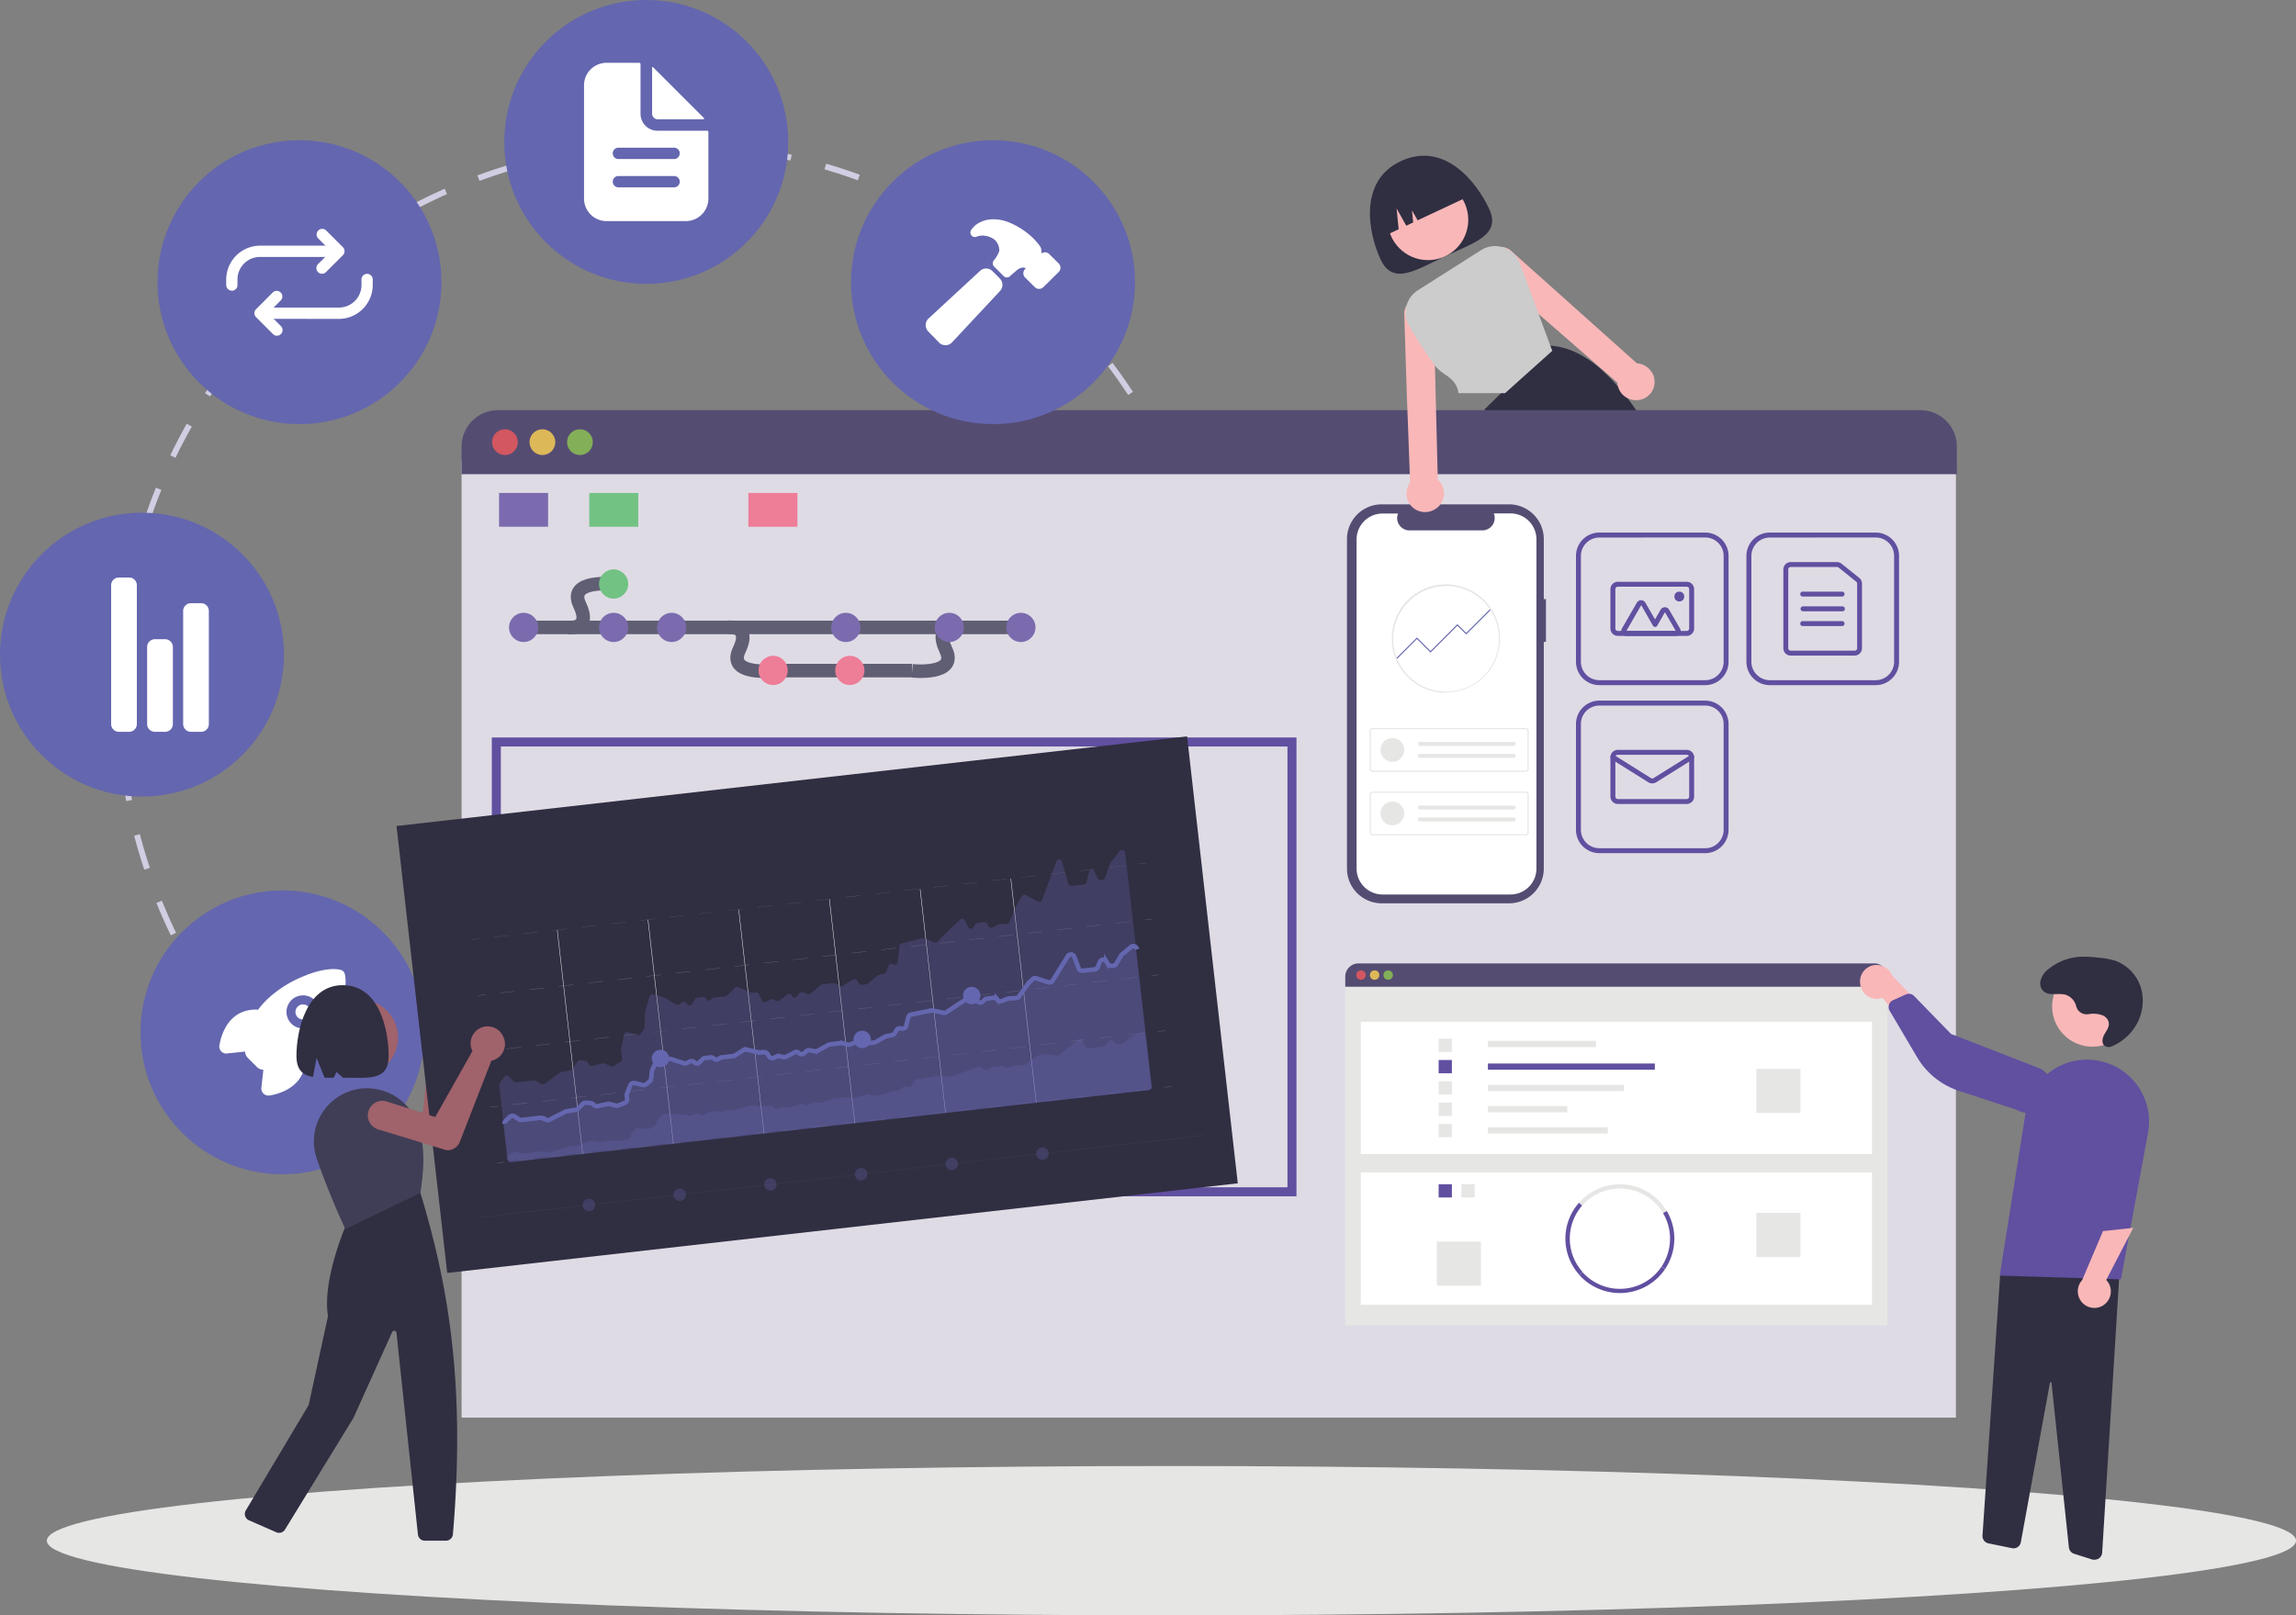 <svg xmlns="http://www.w3.org/2000/svg" viewBox="0 0 509.22 358.37"><rect x="0" y="0" width="509.22" height="358.37" fill="#808080" stroke="none"/><defs><style>.cls-1{fill:#d1cde2;}.cls-2{fill:#e6e6e5;}.cls-3{fill:#302e41;}.cls-4{fill:#dfdbe5;}.cls-11,.cls-22,.cls-24,.cls-5{fill:none;stroke-miterlimit:10;}.cls-5{stroke:#614fa0;stroke-width:2px;}.cls-6{fill:#554c72;}.cls-7{fill:#f15a5b;}.cls-10,.cls-7,.cls-8,.cls-9{opacity:0.8;}.cls-23,.cls-25,.cls-7,.cls-8,.cls-9{isolation:isolate;}.cls-8{fill:#ffd353;}.cls-9{fill:#8ec851;}.cls-11{stroke:#403e56;stroke-width:3px;}.cls-12{fill:#614fa0;}.cls-13{fill:#56bb6c;}.cls-14{fill:#f16584;}.cls-15{fill:#fff;}.cls-16,.cls-23{fill:#6466af;}.cls-17{fill:#f9b7b8;}.cls-18{fill:#ccc;}.cls-19{fill:#a0626b;}.cls-20,.cls-25{opacity:0.2;}.cls-21,.cls-25{fill:#f3f3f3;}.cls-22{stroke:#f3f3f3;stroke-width:0.1px;}.cls-23{opacity:0.3;}.cls-24{stroke:#6466af;}.cls-26{fill:#403e56;}</style></defs><title>large</title><g id="Layer_2" data-name="Layer 2"><g id="Layer_1-2" data-name="Layer 1"><path class="cls-1" d="M148.55,276.92c-1.3,0-2.62,0-3.91-.06l0-1.31c1.28,0,2.59.06,3.87.06s2.61,0,3.92-.06l0,1.3C151.19,276.9,149.86,276.92,148.55,276.92Zm-11.77-.55c-2.6-.25-5.22-.58-7.8-1l.2-1.29c2.55.4,5.15.73,7.73,1Zm23.58,0-.12-1.3c2.57-.24,5.17-.58,7.72-1l.21,1.29c-2.58.42-5.21.75-7.81,1Zm-39.11-2.47c-2.55-.57-5.11-1.24-7.62-2l.38-1.25c2.47.73,5,1.39,7.53,2Zm54.64,0-.29-1.27c2.53-.58,5.06-1.24,7.53-2l.37,1.26c-2.5.74-5.06,1.41-7.61,2Zm-69.73-4.42c-2.45-.91-4.91-1.9-7.3-3l.52-1.19c2.37,1,4.8,2,7.23,2.92Zm84.81-.06-.45-1.22c2.42-.89,4.84-1.87,7.2-2.92l.53,1.19C195.86,267.48,193.41,268.48,191,269.37Zm-99.21-6.32c-2.32-1.21-4.63-2.51-6.87-3.87l.68-1.11c2.22,1.34,4.5,2.63,6.79,3.82ZM205.33,263l-.6-1.15c2.28-1.2,4.56-2.48,6.77-3.83l.68,1.12C209.94,260.5,207.64,261.8,205.33,263Zm-127-8.11c-2.14-1.5-4.26-3.08-6.31-4.71l.82-1c2,1.62,4.12,3.19,6.24,4.66Zm140.48,0-.75-1.07c2.12-1.48,4.22-3.05,6.23-4.66l.82,1C223,251.76,220.91,253.34,218.77,254.84ZM66,245.07c-1.94-1.76-3.84-3.6-5.66-5.47l.94-.91c1.8,1.85,3.68,3.68,5.6,5.42Zm165.07,0-.88-1c1.91-1.74,3.79-3.56,5.59-5.42l.94.91C234.89,241.43,233,243.27,231.06,245ZM55,233.78c-1.7-2-3.35-4.06-4.92-6.15l1.05-.78c1.55,2.07,3.18,4.12,4.86,6.08Zm187-.05-1-.85c1.68-2,3.31-4,4.86-6.09l1,.78c-1.57,2.1-3.22,4.17-4.91,6.16ZM45.61,221.19c-1.43-2.19-2.8-4.45-4.08-6.72l1.13-.64c1.27,2.24,2.63,4.48,4.05,6.64Zm205.82-.07-1.09-.71c1.41-2.17,2.77-4.41,4-6.66l1.14.64c-1.28,2.27-2.66,4.54-4.09,6.73ZM37.88,207.51c-1.14-2.35-2.21-4.77-3.19-7.19l1.21-.49c1,2.39,2,4.78,3.15,7.11Zm221.29-.11-1.18-.56c1.13-2.33,2.19-4.73,3.16-7.13l1.21.49C261.38,202.63,260.31,205.05,259.17,207.4ZM32,192.94c-.83-2.48-1.58-5-2.25-7.54l1.27-.33c.65,2.49,1.4,5,2.22,7.46Zm233.12-.14-1.24-.41c.82-2.45,1.56-5,2.22-7.46l1.26.33C266.66,187.79,265.91,190.33,265.08,192.8ZM28,177.73c-.5-2.57-.92-5.18-1.25-7.77l1.29-.17c.33,2.56.75,5.15,1.24,7.69Zm241.1-.15-1.28-.25c.49-2.53.91-5.12,1.23-7.68l1.3.16c-.33,2.6-.75,5.21-1.25,7.77ZM26,162.12c-.17-2.6-.25-5.25-.26-7.86H27c0,2.59.09,5.2.25,7.78ZM271.06,162l-1.31-.08c.16-2.58.25-5.2.25-7.79v-.28h1.3v.28c0,2.62-.08,5.27-.24,7.87ZM27.24,146.47l-1.31-.08c.16-2.61.41-5.24.74-7.83l1.3.16C27.64,141.29,27.4,143.89,27.24,146.47Zm242.49-.42c-.17-2.59-.42-5.19-.75-7.75l1.29-.17c.34,2.59.6,5.22.77,7.83ZM29.19,131l-1.28-.24c.49-2.57,1.07-5.15,1.73-7.68l1.27.33C30.25,125.94,29.68,128.5,29.19,131Zm238.54-.42c-.5-2.54-1.09-5.09-1.75-7.59l1.27-.33c.66,2.53,1.25,5.11,1.76,7.67ZM33.11,116l-1.24-.41c.82-2.48,1.73-5,2.71-7.4l1.21.49C34.82,111.05,33.92,113.52,33.11,116Zm230.65-.41c-.83-2.45-1.74-4.9-2.71-7.3l1.21-.49c1,2.42,1.91,4.9,2.73,7.38Zm-224.82-14L37.77,101c1.13-2.35,2.35-4.7,3.64-7l1.14.64C41.28,96.86,40.06,99.19,38.94,101.52Zm218.94-.36c-1.12-2.32-2.34-4.63-3.61-6.88l1.13-.65c1.29,2.28,2.52,4.62,3.66,7ZM46.58,87.94l-1.09-.71c1.42-2.19,2.94-4.36,4.5-6.46l1,.78C49.49,83.62,48,85.77,46.58,87.94Zm203.63-.31c-1.41-2.15-2.91-4.3-4.47-6.37l1-.78c1.57,2.09,3.09,4.26,4.52,6.44ZM55.89,75.46l-1-.85c1.69-2,3.47-4,5.29-5.83l.94.91C59.33,71.55,57.57,73.49,55.89,75.46Zm185-.27c-1.67-2-3.44-3.9-5.24-5.75l.93-.92c1.83,1.88,3.61,3.83,5.31,5.82ZM66.71,64.26l-.88-1c1.94-1.76,4-3.48,6-5.11l.81,1C70.62,60.82,68.63,62.52,66.71,64.26ZM230,64c-1.91-1.74-3.91-3.43-5.93-5l.81-1c2,1.63,4.06,3.35,6,5.1ZM78.86,54.54l-.75-1.07c2.14-1.5,4.35-2.95,6.58-4.31l.68,1.12C83.17,51.62,81,53.06,78.86,54.54Zm139-.21c-2.13-1.48-4.33-2.91-6.54-4.24L212,49c2.23,1.35,4.46,2.79,6.6,4.29ZM92.14,46.45l-.6-1.16c2.31-1.21,4.69-2.36,7.07-3.43l.53,1.2C96.78,44.11,94.43,45.25,92.14,46.45Zm112.37-.18c-2.29-1.2-4.66-2.33-7-3.38L198,41.7c2.39,1,4.78,2.2,7.1,3.41Zm-98.17-6.14-.45-1.23c2.45-.9,5-1.74,7.47-2.49l.37,1.25C111.25,38.4,108.77,39.23,106.34,40.13ZM190.25,40c-2.43-.89-4.92-1.71-7.39-2.44l.37-1.25c2.5.73,5,1.56,7.47,2.46Zm-69-4.3L121,34.41c2.54-.58,5.14-1.09,7.72-1.51l.21,1.29C126.34,34.6,123.77,35.1,121.26,35.68Zm54.06-.09c-2.52-.57-5.09-1.06-7.65-1.47l.21-1.29c2.58.41,5.18.91,7.73,1.48Zm-38.7-2.4-.13-1.3c2.6-.25,5.24-.43,7.86-.51l0,1.3c-2.59.09-5.2.26-7.77.51Zm23.33,0c-2.57-.24-5.19-.4-7.77-.48l0-1.31c2.61.08,5.25.24,7.85.49Z"/><ellipse class="cls-2" cx="259.81" cy="341.8" rx="249.42" ry="16.57"/><path class="cls-3" d="M361,88.4c-.31-.4-.62-.8-.93-1.18s-.81-1-1.22-1.46c-4.63-5.35-9.56-8.71-15-9.07h-.09L332.94,87.22l-3.68,3.58.08.19,2,4.94h34.74A82.91,82.91,0,0,0,361,88.4Z"/><rect class="cls-4" x="102.37" y="102.24" width="331.42" height="212.26"/><rect class="cls-5" x="110.08" y="164.61" width="176.46" height="99.79"/><path class="cls-6" d="M434,99v6.2H102.37V99A8.08,8.08,0,0,1,110.45,91H425.9A8.08,8.08,0,0,1,434,99Z"/><circle class="cls-7" cx="111.99" cy="98.09" r="2.86"/><circle class="cls-8" cx="120.3" cy="98.09" r="2.86"/><circle class="cls-9" cx="128.62" cy="98.09" r="2.86"/><g class="cls-10"><line class="cls-11" x1="116.13" y1="139.19" x2="227.24" y2="139.19"/><path class="cls-11" d="M126,139.19s5.31.74,2.56-5,7.46-4.62,7.46-4.62"/><path class="cls-11" d="M161.39,139.19s5.31-.74,2.56,5,7.47,4.63,7.47,4.63"/><path class="cls-11" d="M212.34,139.19s-5.31-.74-2.56,5-7.47,4.63-7.47,4.63"/><line class="cls-11" x1="202.31" y1="148.77" x2="173" y2="148.77"/><circle class="cls-12" cx="116.13" cy="139.19" r="3.24"/><circle class="cls-13" cx="136.09" cy="129.56" r="3.24"/><circle class="cls-12" cx="136.09" cy="139.19" r="3.24"/><circle class="cls-12" cx="148.96" cy="139.19" r="3.24"/><circle class="cls-14" cx="171.47" cy="148.73" r="3.24"/><circle class="cls-14" cx="188.48" cy="148.73" r="3.24"/><circle class="cls-12" cx="187.59" cy="139.19" r="3.24"/><circle class="cls-12" cx="226.42" cy="139.19" r="3.24"/><circle class="cls-12" cx="210.54" cy="139.19" r="3.24"/><rect class="cls-12" x="110.68" y="109.36" width="10.88" height="7.5"/><rect class="cls-13" x="130.69" y="109.36" width="10.88" height="7.5"/><rect class="cls-14" x="165.98" y="109.36" width="10.88" height="7.5"/></g><path class="cls-6" d="M342.87,132.92h-.48V119.6a7.71,7.71,0,0,0-7.71-7.71H306.45a7.71,7.71,0,0,0-7.71,7.71h0v73.09a7.71,7.71,0,0,0,7.71,7.71h28.23a7.71,7.71,0,0,0,7.71-7.71V142.41h.48Z"/><path class="cls-15" d="M335,113.9H331.3a2.73,2.73,0,0,1-1.5,3.56,2.6,2.6,0,0,1-1,.21H312.6a2.74,2.74,0,0,1-2.73-2.74,2.59,2.59,0,0,1,.2-1h-3.44a5.75,5.75,0,0,0-5.76,5.75v73a5.76,5.76,0,0,0,5.76,5.76H335a5.76,5.76,0,0,0,5.76-5.76h0v-73A5.75,5.75,0,0,0,335,113.9Z"/><path id="a2804879-ded6-4045-b20f-1f1dde9b938b" class="cls-2" d="M338.41,171.22h-34a.63.63,0,0,1-.63-.63v-8.44a.63.63,0,0,1,.63-.63h34a.63.63,0,0,1,.63.63v8.44A.64.64,0,0,1,338.41,171.22Zm-34-9.45a.38.38,0,0,0-.38.38v8.44a.37.37,0,0,0,.38.37h34a.37.37,0,0,0,.37-.37v-8.44a.38.38,0,0,0-.37-.38Z"/><circle id="b9ad11c9-d8a0-4df6-8741-900b9ec46a35" class="cls-2" cx="308.81" cy="166.37" r="2.64"/><path id="bd261eec-7ae0-49b0-bf26-57ff03972605" class="cls-2" d="M314.92,164.61a.44.44,0,0,0-.44.44.46.46,0,0,0,.44.44H335.7a.45.45,0,0,0,.45-.44.44.44,0,0,0-.44-.44H314.92Z"/><path id="e80b4447-8c34-435b-ba6c-5300a190ab24" class="cls-2" d="M314.92,167.25a.44.44,0,1,0,0,.88H335.7a.44.44,0,1,0,0-.88H314.92Z"/><path id="e55fcb7d-3a3b-45d8-b167-72fb2263dd92" class="cls-2" d="M338.41,185.32h-34a.63.63,0,0,1-.63-.63v-8.43a.63.63,0,0,1,.63-.63h34a.63.63,0,0,1,.63.63v8.43A.63.63,0,0,1,338.41,185.32Zm-34-9.44a.38.38,0,0,0-.38.38v8.43a.38.38,0,0,0,.38.38h34a.38.38,0,0,0,.37-.38v-8.43a.38.38,0,0,0-.37-.38Z"/><circle id="a50d232f-7710-43e4-8fa9-6ef0443fc454" class="cls-2" cx="308.81" cy="180.47" r="2.64"/><path id="e49b4965-a9e9-4371-9134-194e44e65c31" class="cls-2" d="M314.92,178.71a.45.45,0,0,0-.44.45.44.44,0,0,0,.44.43H335.7a.44.44,0,0,0,.45-.43.45.45,0,0,0-.44-.45H314.92Z"/><path id="abc4586a-ac92-4255-aae6-84f53baad571" class="cls-2" d="M314.92,181.36a.44.44,0,0,0-.44.44.46.46,0,0,0,.44.44H335.7a.45.45,0,0,0,.45-.44.44.44,0,0,0-.44-.44H314.92Z"/><polygon class="cls-16" points="309.88 146.14 309.71 145.97 314.26 141.42 317.27 144.43 323.23 138.47 325.18 140.42 330.49 135.11 330.66 135.28 325.18 140.76 323.23 138.81 317.27 144.77 314.26 141.76 309.88 146.14"/><path id="a9e593af-a319-4e97-9065-f0c2c04624d5" class="cls-2" d="M320.69,153.71a12,12,0,0,1-12-12h0v-.08a12,12,0,1,1,12,12Zm0-23.68A11.74,11.74,0,0,0,309,141.68a.17.17,0,0,0,0,.07A11.72,11.72,0,1,0,320.69,130Z"/><path class="cls-3" d="M330.24,46.26c2.74,5.82-3.06,7.47-9.7,10.59s-11.61,6.53-14.34.71-4.95-17.38,4.44-21.79C320.35,31.21,327.51,40.44,330.24,46.26Z"/><circle class="cls-17" cx="316.7" cy="48.77" r="8.94"/><path class="cls-3" d="M307,52.37h0l3.2-1.51-.45-4.61,2.14,3.82,1.53-.72-.26-2.69,1.25,2.22,11.36-5.33h0A9.46,9.46,0,0,0,313.16,39l-1.64.77A9.46,9.46,0,0,0,307,52.37Z"/><path class="cls-17" d="M366.3,82.54a4.12,4.12,0,0,0-2.64-1.85,4.07,4.07,0,0,0-.61-.08L335.33,55.82a3.3,3.3,0,0,0-2.05-1,2.36,2.36,0,0,0-.46,0,3.28,3.28,0,0,0-3.14,3.44,3.23,3.23,0,0,0,1,2.19l10.61,9.26,17.43,15.19a4.85,4.85,0,0,0,.13.85,4.1,4.1,0,0,0,3.52,3A4.12,4.12,0,0,0,366,87.36l.12-.14a4.13,4.13,0,0,0,.23-4.68Z"/><path class="cls-17" d="M318.88,106.43l-.26-10.5-.22-8.71-.15-6.1L318,69.23a3.29,3.29,0,1,0-6.55.64L312,87.22l.33,8.71.41,11.12a4.39,4.39,0,0,0-.32.51,4.11,4.11,0,0,0,5,5.81,3,3,0,0,0,.45-.18,4.1,4.1,0,0,0,2-5.47,4,4,0,0,0-.95-1.29Z"/><path class="cls-18" d="M343.84,76.69l-2.58-7L337.1,58.43a5.83,5.83,0,0,0-3.62-3.52,1.17,1.17,0,0,0-.2-.06,5.78,5.78,0,0,0-4.82.66l-14,8.89a5.86,5.86,0,0,0-1.91,7.92,99.6,99.6,0,0,0,5.72,8.8c1.63,2.22,4.67,2.46,5.2,6.1h10.34l10.47-9.4Z"/><rect class="cls-2" x="298.36" y="217.02" width="120.25" height="77.01"/><rect class="cls-15" x="301.8" y="226.68" width="113.37" height="29.36"/><rect class="cls-2" x="330" y="230.92" width="23.97" height="1.38"/><rect class="cls-12" x="330" y="235.94" width="37.02" height="1.38"/><rect class="cls-2" x="330" y="240.67" width="30.17" height="1.38"/><rect class="cls-2" x="330" y="245.38" width="17.61" height="1.38"/><rect class="cls-2" x="330" y="250.09" width="26.58" height="1.38"/><rect class="cls-2" x="319.07" y="230.43" width="2.94" height="2.94"/><rect class="cls-12" x="319.07" y="235.16" width="2.94" height="2.94"/><rect class="cls-2" x="319.07" y="239.89" width="2.94" height="2.94"/><rect class="cls-2" x="319.07" y="244.62" width="2.94" height="2.94"/><rect class="cls-2" x="319.07" y="249.35" width="2.94" height="2.94"/><rect class="cls-2" x="389.53" y="237.12" width="9.79" height="9.79"/><rect class="cls-15" x="301.8" y="260.11" width="113.37" height="29.36"/><rect class="cls-2" x="324.13" y="262.72" width="2.94" height="2.94"/><rect class="cls-12" x="319.07" y="262.72" width="2.94" height="2.94"/><path class="cls-2" d="M368.85,269.14a11.13,11.13,0,0,0-15.23-3.92,11.37,11.37,0,0,0-2.72,2.26l-.71-.62a12.06,12.06,0,0,1,17-1.16,12.28,12.28,0,0,1,2.46,3Z"/><path class="cls-12" d="M369.3,281.52l-.79-.53a11.15,11.15,0,0,0,.34-11.85l.82-.48a12.09,12.09,0,0,1-.37,12.86Z"/><path class="cls-12" d="M350.29,282.84a12,12,0,0,1-.1-16l.71.62a11.13,11.13,0,0,0,.09,14.73Z"/><path class="cls-12" d="M359.28,286.86a12.06,12.06,0,0,1-9-4l.7-.63a11.13,11.13,0,0,0,15.7.87,11.34,11.34,0,0,0,1.82-2.09l.79.53A12.06,12.06,0,0,1,359.28,286.86Z"/><rect class="cls-2" x="389.53" y="269.08" width="9.79" height="9.79"/><rect class="cls-2" x="318.67" y="275.44" width="9.79" height="9.79"/><path class="cls-6" d="M418.61,216.67v2.24H298.36v-2.24a2.94,2.94,0,0,1,2.94-2.94H415.67a2.94,2.94,0,0,1,2.94,2.93Z"/><circle class="cls-7" cx="301.85" cy="216.32" r="1.04"/><circle class="cls-8" cx="304.87" cy="216.32" r="1.04"/><circle class="cls-9" cx="307.88" cy="216.32" r="1.04"/><path class="cls-17" d="M412.62,218.62a3.67,3.67,0,0,0,4.27,2.93,4.37,4.37,0,0,0,.62-.17l8.31,10,2-6.46-8.19-8.51a3.68,3.68,0,0,0-7,2.22Z"/><path class="cls-3" d="M464.1,346,460,344.7a1.65,1.65,0,0,1-1.15-1.4L455,306.8a.17.17,0,0,0-.17-.16.16.16,0,0,0-.19.14l-6.45,35.37a1.64,1.64,0,0,1-1.91,1.32h0l-5.28-1.08a1.66,1.66,0,0,1-1.31-1.72l3.93-58,26.61-2.87-4,64.67a1.65,1.65,0,0,1-1.63,1.54A1.85,1.85,0,0,1,464.1,346Z"/><circle class="cls-17" cx="464.07" cy="223.27" r="8.94"/><path class="cls-12" d="M443.51,283l5.77-36.33A13.77,13.77,0,0,1,465,235.25a14.09,14.09,0,0,1,1.71.38h0a13.75,13.75,0,0,1,9.68,15.75l-6,32.45Z"/><path class="cls-17" d="M466.54,289.53a3.66,3.66,0,0,0,1-5.07,3.31,3.31,0,0,0-.41-.5l6-11.56-6.72.72L461.79,284a3.68,3.68,0,0,0,4.75,5.55Z"/><path class="cls-12" d="M419.12,222.54a1.65,1.65,0,0,1,.73-.65l2.83-1.27a1.62,1.62,0,0,1,1.85.35l8.18,8.41,19.92,7.74a5.27,5.27,0,0,1-5.37,9.08h0L434.45,242a16.89,16.89,0,0,1-9.26-7.45l-6.08-10.3a1.63,1.63,0,0,1-.15-1.33A1.58,1.58,0,0,1,419.12,222.54Z"/><path class="cls-3" d="M463.05,225a2.34,2.34,0,0,1-2.56-1.71,3.57,3.57,0,0,0-2.53-2.65c-1.64-.37-3.64.4-4.84-.84a2.41,2.41,0,0,1-.58-2.13,4.88,4.88,0,0,1,2-2.85,12.32,12.32,0,0,1,6.86-2.56,23.9,23.9,0,0,1,3.87.19,17.18,17.18,0,0,1,3.95.72,9.31,9.31,0,0,1,5.82,6.8,10.73,10.73,0,0,1-2.2,8.78,11.57,11.57,0,0,1-4.43,3.37,1.7,1.7,0,0,1-1.31.06c-1.08-.42-.9-1.76-.41-2.65s1.33-1.87.91-3a2.3,2.3,0,0,0-1.14-1.22,5.75,5.75,0,0,0-3.41-.28Z"/><path class="cls-12" d="M416,152H392.52a5.19,5.19,0,0,1-5.19-5.19V123.33a5.18,5.18,0,0,1,5.19-5.18H416a5.18,5.18,0,0,1,5.18,5.18V146.8A5.18,5.18,0,0,1,416,152Zm-23.47-32.75a4.1,4.1,0,0,0-4.1,4.09V146.8a4.11,4.11,0,0,0,4.1,4.1H416a4.1,4.1,0,0,0,4.09-4.1V123.33a4.09,4.09,0,0,0-4.09-4.09Z"/><path class="cls-12" d="M411.35,145.44H397.16a1.63,1.63,0,0,1-1.64-1.64V126.34a1.63,1.63,0,0,1,1.64-1.64h10.28a1.65,1.65,0,0,1,1,.36l3.91,3.14a1.6,1.6,0,0,1,.61,1.28V143.8A1.63,1.63,0,0,1,411.35,145.44Zm-14.19-19.65a.54.54,0,0,0-.55.55V143.8a.55.55,0,0,0,.55.55h14.19a.55.55,0,0,0,.54-.55V129.48a.54.54,0,0,0-.2-.43l-3.91-3.14a.54.54,0,0,0-.34-.12Z"/><path class="cls-12" d="M408.62,132.34h-8.73a.55.55,0,1,1,0-1.09h8.73a.55.55,0,0,1,0,1.09Z"/><path class="cls-12" d="M408.62,135.62h-8.73a.55.55,0,1,1,0-1.1h8.73a.55.55,0,0,1,0,1.1Z"/><path class="cls-12" d="M408.62,138.89h-8.73a.55.55,0,1,1,0-1.09h8.73a.55.55,0,0,1,0,1.09Z"/><path class="cls-12" d="M378.19,189.27H354.72a5.18,5.18,0,0,1-5.19-5.18V160.62a5.2,5.2,0,0,1,5.19-5.19h23.47a5.2,5.2,0,0,1,5.18,5.19v23.47A5.18,5.18,0,0,1,378.19,189.27Zm-23.47-32.74a4.1,4.1,0,0,0-4.1,4.09v23.47a4.1,4.1,0,0,0,4.1,4.09h23.47a4.09,4.09,0,0,0,4.09-4.09V160.62a4.09,4.09,0,0,0-4.09-4.09Z"/><path class="cls-12" d="M374.09,178.36H358.81a1.65,1.65,0,0,1-1.64-1.64V168a1.64,1.64,0,0,1,1.64-1.64h15.28a1.63,1.63,0,0,1,1.64,1.64v8.73A1.64,1.64,0,0,1,374.09,178.36Zm-15.28-10.92a.55.55,0,0,0-.55.55v8.73a.55.55,0,0,0,.55.55h15.28a.55.55,0,0,0,.55-.55V168a.55.55,0,0,0-.55-.55Z"/><path class="cls-12" d="M366.45,173.79a1.65,1.65,0,0,1-.87-.24l-8.15-5.1a.54.54,0,0,1-.17-.75.55.55,0,0,1,.75-.18l8.15,5.1a.55.55,0,0,0,.58,0l8.15-5.1a.56.56,0,0,1,.76.18.54.54,0,0,1-.18.75l-8.15,5.1A1.65,1.65,0,0,1,366.45,173.79Z"/><path class="cls-12" d="M378.19,152H354.72a5.19,5.19,0,0,1-5.19-5.19V123.33a5.18,5.18,0,0,1,5.19-5.18h23.47a5.18,5.18,0,0,1,5.18,5.18V146.8A5.18,5.18,0,0,1,378.19,152Zm-23.47-32.75a4.1,4.1,0,0,0-4.1,4.09V146.8a4.11,4.11,0,0,0,4.1,4.1h23.47a4.1,4.1,0,0,0,4.09-4.1V123.33a4.09,4.09,0,0,0-4.09-4.09Z"/><path class="cls-12" d="M374.09,141.07H358.81a1.64,1.64,0,0,1-1.64-1.63V130.7a1.64,1.64,0,0,1,1.64-1.63h15.28a1.63,1.63,0,0,1,1.64,1.63v8.74A1.63,1.63,0,0,1,374.09,141.07Zm-15.28-10.91a.55.55,0,0,0-.55.54v8.74a.55.55,0,0,0,.55.54h15.28a.55.55,0,0,0,.55-.54V130.7a.55.55,0,0,0-.55-.54Z"/><path class="cls-12" d="M371.67,141.07h-11a1.09,1.09,0,0,1-1.1-1.09,1,1,0,0,1,.15-.54l3.31-5.74a1.08,1.08,0,0,1,1.49-.39,1.07,1.07,0,0,1,.4.39l2.14,3.71,1.24-2.15a1.09,1.09,0,0,1,1.49-.4,1.27,1.27,0,0,1,.4.4l2.41,4.18a1.09,1.09,0,0,1-.4,1.49,1.18,1.18,0,0,1-.55.14Zm0-1.09h0l-2.41-4.17-1.71,3a.55.55,0,0,1-.47.27h0a.55.55,0,0,1-.48-.27L364,134.25l-3.3,5.73Z"/><circle class="cls-12" cx="372.45" cy="132.34" r="1.09"/><circle class="cls-16" cx="143.33" cy="31.49" r="31.49"/><path class="cls-15" d="M156.83,29h-11a3.76,3.76,0,0,1-3.77-3.76v-11a.31.31,0,0,0-.31-.31h-7.22a5,5,0,0,0-5,5V44.05a5,5,0,0,0,5,5h17.58a5,5,0,0,0,5-5h0V29.3a.31.31,0,0,0-.31-.32Zm-7.22,12.56H137.05a1.26,1.26,0,0,1,0-2.51h12.56a1.26,1.26,0,0,1,0,2.51Zm0-6.28H137.05a1.26,1.26,0,0,1,0-2.51h12.56a1.26,1.26,0,0,1,0,2.51Z"/><path class="cls-15" d="M156.14,26.2,144.85,14.92a.16.16,0,0,0-.22,0,.22.22,0,0,0,0,.11V25.22a1.26,1.26,0,0,0,1.26,1.25H156a.16.16,0,0,0,.15-.16.15.15,0,0,0,0-.11Z"/><circle class="cls-16" cx="62.65" cy="229.03" r="31.49"/><path class="cls-15" d="M67.2,222.83a1.67,1.67,0,1,0,1.67,1.67,1.67,1.67,0,0,0-1.67-1.67Z"/><path class="cls-15" d="M76.49,216.16h0a1.28,1.28,0,0,0-.94-1c-1.87-.45-4.8,0-8,1.33a26,26,0,0,0-8.41,5.33A19.64,19.64,0,0,0,57.24,224a8,8,0,0,0-3.66.59c-3.61,1.59-4.64,5.65-4.92,7.32a1.56,1.56,0,0,0,1.29,1.8,1.4,1.4,0,0,0,.41,0h0l4-.43c0,.05,0,.09,0,.14a2.12,2.12,0,0,0,.62,1.29l2,2a2.12,2.12,0,0,0,1.29.62h.14l-.44,4h0a1.56,1.56,0,0,0,1.4,1.71h.14l.26,0c1.68-.27,5.74-1.29,7.33-4.92a8.28,8.28,0,0,0,.59-3.65,18.6,18.6,0,0,0,2.12-1.85,25.58,25.58,0,0,0,5.34-8.34C76.45,221,76.94,218.09,76.49,216.16ZM69.8,227.09a3.67,3.67,0,1,1,0-5.2h0a3.65,3.65,0,0,1,0,5.15h0Z"/><circle class="cls-16" cx="31.49" cy="145.23" r="31.49"/><path class="cls-15" d="M36.63,162.35H34.34a1.72,1.72,0,0,1-1.71-1.71h0V143.52a1.72,1.72,0,0,1,1.71-1.71h2.29a1.72,1.72,0,0,1,1.71,1.71h0v17.12a1.72,1.72,0,0,1-1.71,1.71Z"/><path class="cls-15" d="M44.61,162.35H42.33a1.72,1.72,0,0,1-1.71-1.71h0v-25.1a1.72,1.72,0,0,1,1.71-1.72h2.28a1.71,1.71,0,0,1,1.71,1.72v25.1a1.71,1.71,0,0,1-1.71,1.71Z"/><path class="cls-15" d="M28.64,162.35H26.36a1.71,1.71,0,0,1-1.71-1.71h0V129.83a1.71,1.71,0,0,1,1.71-1.71h2.28a1.71,1.71,0,0,1,1.71,1.71v30.81a1.71,1.71,0,0,1-1.71,1.71Z"/><circle class="cls-16" cx="66.42" cy="62.6" r="31.49"/><path class="cls-15" d="M71.42,60.73a1.25,1.25,0,0,1-.88-2.14l2.86-2.86-2.86-2.87a1.25,1.25,0,0,1,1.76-1.77l3.75,3.75a1.26,1.26,0,0,1,0,1.77h0L72.3,60.36A1.22,1.22,0,0,1,71.42,60.73Z"/><path class="cls-15" d="M51.42,64.48a1.25,1.25,0,0,1-1.25-1.25h0V62a7.54,7.54,0,0,1,7.5-7.5H73.92a1.25,1.25,0,0,1,0,2.5H57.67a5,5,0,0,0-5,5v1.25a1.25,1.25,0,0,1-1.25,1.25Z"/><path class="cls-15" d="M61.42,74.48a1.22,1.22,0,0,1-.88-.37l-3.75-3.75a1.25,1.25,0,0,1,0-1.77h0l3.75-3.75a1.25,1.25,0,0,1,1.76,1.77l-2.86,2.87,2.86,2.86a1.25,1.25,0,0,1,0,1.77,1.22,1.22,0,0,1-.88.37Z"/><path class="cls-15" d="M58.92,70.73a1.25,1.25,0,0,1,0-2.5H75.17a5,5,0,0,0,5-5V62a1.25,1.25,0,0,1,2.5,0v1.25a7.54,7.54,0,0,1-7.5,7.5Z"/><circle class="cls-16" cx="220.24" cy="62.6" r="31.49"/><path class="cls-15" d="M221.75,61.78l-1.63-1.63a2,2,0,0,0-2.82,0L206,70.6a2.11,2.11,0,0,0-.7,1.44,2,2,0,0,0,.57,1.49L208.27,76h0a2,2,0,0,0,1.42.59h.07a2.07,2.07,0,0,0,1.45-.7l10.53-11.28a2,2,0,0,0,0-2.83Z"/><path class="cls-15" d="M234.85,58.48l0,0-2.14-2.11a1.32,1.32,0,0,0-.95-.4,1.41,1.41,0,0,0-.8.26v-.07a2.3,2.3,0,0,0-.32-1.58,16.44,16.44,0,0,0-1.55-1.79h0a16.93,16.93,0,0,0-5.41-3.49,8.75,8.75,0,0,0-3.31-.65A6.32,6.32,0,0,0,216.29,50a7.16,7.16,0,0,0-.88,1,1,1,0,0,0,1.16,1.52,5.6,5.6,0,0,1,.54-.17,4,4,0,0,1,1.15-.07,4.76,4.76,0,0,1,2.23.82,3.22,3.22,0,0,1,1.14,2.56,6.78,6.78,0,0,1-1.25,2.16,1,1,0,0,0,.09,1.31l2.15,2.15a1,1,0,0,0,1.37,0c.61-.54,1.54-1.36,1.86-1.56a2.3,2.3,0,0,1,.92-.36,1.22,1.22,0,0,1,.7.15.07.07,0,0,1,0,.06l-.11.11h0a1.33,1.33,0,0,0,0,1.9h0l2.14,2.12a1.36,1.36,0,0,0,1.91,0l3.46-3.42s0,0,0,0A1.37,1.37,0,0,0,234.85,58.48Z"/><path class="cls-19" d="M100.55,224.39a1.57,1.57,0,0,1,.24.21,3.78,3.78,0,0,1,.16,5.34c-.1.1-.2.2-.31.29a3.15,3.15,0,0,1-.29.22l.57,19.27a2.94,2.94,0,0,1-2,2.86h0l-15.64,1.67a3.24,3.24,0,0,1-.68-6.44h0l11.16-1,1.92-16.69a4,4,0,0,1-.35-.36,3.77,3.77,0,0,1,5.23-5.39Z"/><rect class="cls-3" x="93" y="173" width="176.46" height="99.79" transform="translate(-23.96 21.83) rotate(-6.47)"/><g class="cls-20"><rect class="cls-21" x="105.99" y="220.73" width="1.66" height="0.07" transform="translate(-24.19 13.44) rotate(-6.47)"/><path class="cls-21" d="M250.69,204.49l-3.25.36v-.06l3.25-.37Zm-6.5.73-3.25.37v-.07l3.25-.37Zm-6.5.74-3.25.37v-.07l3.25-.37Zm-6.5.74-3.26.37V207l3.25-.37Zm-6.5.73-3.26.37v-.07l3.25-.37Zm-6.51.74-3.25.37v-.07l3.25-.37Zm-6.5.74-3.25.37v-.07l3.25-.37Zm-6.5.74-3.25.36v-.07l3.25-.36Zm-6.5.73-3.25.37v-.07l3.25-.37Zm-6.5.74-3.25.37v-.07l3.25-.37Zm-6.51.74-3.25.37v-.07l3.26-.37Zm-6.5.73-3.25.37v-.07l3.26-.37Zm-6.5.74-3.25.37v-.07l3.25-.37Zm-6.5.74-3.25.37v-.07l3.25-.37Zm-6.5.74-3.25.36v-.07l3.25-.36Zm-6.5.73-3.24.37v-.07l3.25-.37Zm-6.5.74-3.26.37v-.07l3.25-.37Zm-6.51.74-3.25.36v-.06l3.24-.37Zm-6.5.73-3.25.37v-.07l3.26-.37Zm-6.5.74-3.25.37v-.07l3.25-.37Zm-6.5.74-3.25.37v-.07l3.25-.37Zm-6.5.73-3.25.37v-.07l3.25-.36Z"/><rect class="cls-21" x="253.93" y="203.95" width="1.66" height="0.07" transform="translate(-21.36 30) rotate(-6.47)"/><rect class="cls-21" x="105.99" y="220.73" width="1.66" height="0.07" transform="translate(-24.19 13.44) rotate(-6.47)"/><path class="cls-21" d="M250.69,204.49l-3.25.36v-.06l3.25-.37Zm-6.5.73-3.25.37v-.07l3.25-.37Zm-6.5.74-3.25.37v-.07l3.25-.37Zm-6.5.74-3.26.37V207l3.25-.37Zm-6.5.73-3.26.37v-.07l3.25-.37Zm-6.51.74-3.25.37v-.07l3.25-.37Zm-6.5.74-3.25.37v-.07l3.25-.37Zm-6.5.74-3.25.36v-.07l3.25-.36Zm-6.5.73-3.25.37v-.07l3.25-.37Zm-6.5.74-3.25.37v-.07l3.25-.37Zm-6.51.74-3.25.37v-.07l3.26-.37Zm-6.5.73-3.25.37v-.07l3.26-.37Zm-6.5.74-3.25.37v-.07l3.25-.37Zm-6.5.74-3.25.37v-.07l3.25-.37Zm-6.5.74-3.25.36v-.07l3.25-.36Zm-6.5.73-3.24.37v-.07l3.25-.37Zm-6.5.74-3.26.37v-.07l3.25-.37Zm-6.51.74-3.25.36v-.06l3.24-.37Zm-6.5.73-3.25.37v-.07l3.26-.37Zm-6.5.74-3.25.37v-.07l3.25-.37Zm-6.5.74-3.25.37v-.07l3.25-.37Zm-6.5.73-3.25.37v-.07l3.25-.36Z"/><rect class="cls-21" x="253.93" y="203.95" width="1.66" height="0.07" transform="translate(-21.36 30) rotate(-6.47)"/></g><g class="cls-20"><rect class="cls-21" x="104.59" y="208.33" width="1.66" height="0.07" transform="translate(-22.8 13.2) rotate(-6.47)"/><path class="cls-21" d="M249.28,192.08l-3.25.37v-.07l3.25-.36Zm-6.5.74-3.25.37v-.07l3.24-.37Zm-6.5.74-3.25.37v-.07l3.25-.37Zm-6.5.74-3.25.36v-.06l3.25-.37Zm-6.5.73-3.25.37v-.07l3.25-.37Zm-6.5.74-3.25.37v-.07l3.25-.37Zm-6.51.74-3.25.37v-.07l3.25-.37Zm-6.5.73-3.25.37v-.07l3.26-.36Zm-6.5.74-3.25.37v-.07l3.26-.37Zm-6.5.74-3.25.37V199l3.25-.37Zm-6.5.74-3.25.36v-.06l3.25-.37Zm-6.5.73-3.25.37v-.07l3.25-.37Zm-6.5.74-3.26.37v-.07l3.25-.37Zm-6.51.74-3.25.37V202l3.24-.37Zm-6.5.73-3.25.37v-.07l3.25-.36Zm-6.5.74-3.24.37v-.07l3.25-.37Zm-6.5.74-3.25.37v-.07l3.25-.37Zm-6.5.74-3.25.36v-.07l3.25-.36Zm-6.5.73-3.25.37v-.07l3.25-.37Zm-6.51.74-3.25.37v-.07l3.26-.37Zm-6.5.74-3.25.37v-.07l3.26-.37Zm-6.5.73-3.25.37v-.07l3.25-.37Z"/><rect class="cls-21" x="252.53" y="191.55" width="1.66" height="0.07" transform="translate(-19.97 29.76) rotate(-6.47)"/></g><g class="cls-20"><rect class="cls-21" x="107.4" y="233.11" width="1.66" height="0.07" transform="translate(-25.58 13.68) rotate(-6.47)"/><path class="cls-21" d="M252.09,216.87l-3.25.37v-.07l3.25-.37Zm-6.5.73-3.25.37v-.07l3.24-.36Zm-6.5.74-3.25.37v-.07l3.25-.37Zm-6.5.74-3.25.37v-.07l3.25-.37Zm-6.5.74-3.25.36v-.06l3.25-.37Zm-6.5.73-3.25.37v-.07l3.25-.37Zm-6.51.74-3.25.37v-.07l3.25-.37Zm-6.5.74-3.25.37v-.07l3.26-.37Zm-6.5.73-3.25.37v-.07l3.25-.36Zm-6.5.74-3.25.37v-.07l3.25-.37Zm-6.5.74-3.25.37v-.07l3.25-.37Zm-6.5.74-3.25.36v-.06l3.25-.37Zm-6.5.73-3.26.37V226l3.25-.37Zm-6.51.74-3.25.37v-.07l3.24-.37Zm-6.5.74-3.25.37v-.07l3.25-.37Zm-6.5.73-3.24.37v-.07l3.25-.37Zm-6.5.74-3.25.37V229l3.25-.37Zm-6.5.74-3.25.37v-.07l3.25-.37Zm-6.51.74-3.24.36v-.07l3.25-.36Zm-6.5.73-3.25.37v-.07l3.26-.37Zm-6.5.74-3.25.37v-.07l3.26-.37Zm-6.5.74-3.25.37v-.07l3.25-.37Z"/><rect class="cls-21" x="255.34" y="216.34" width="1.66" height="0.07" transform="translate(-22.74 30.24) rotate(-6.47)"/><rect class="cls-21" x="107.4" y="233.11" width="1.66" height="0.07" transform="translate(-25.58 13.68) rotate(-6.47)"/><path class="cls-21" d="M252.09,216.87l-3.25.37v-.07l3.25-.37Zm-6.5.73-3.25.37v-.07l3.24-.36Zm-6.5.74-3.25.37v-.07l3.25-.37Zm-6.5.74-3.25.37v-.07l3.25-.37Zm-6.5.74-3.25.36v-.06l3.25-.37Zm-6.5.73-3.25.37v-.07l3.25-.37Zm-6.51.74-3.25.37v-.07l3.25-.37Zm-6.5.74-3.25.37v-.07l3.26-.37Zm-6.5.73-3.25.37v-.07l3.25-.36Zm-6.5.74-3.25.37v-.07l3.25-.37Zm-6.5.74-3.25.37v-.07l3.25-.37Zm-6.5.74-3.25.36v-.06l3.25-.37Zm-6.5.73-3.26.37V226l3.25-.37Zm-6.51.74-3.25.37v-.07l3.24-.37Zm-6.5.74-3.25.37v-.07l3.25-.37Zm-6.5.73-3.24.37v-.07l3.25-.37Zm-6.5.74-3.25.37V229l3.25-.37Zm-6.5.74-3.25.37v-.07l3.25-.37Zm-6.51.74-3.24.36v-.07l3.25-.36Zm-6.5.73-3.25.37v-.07l3.26-.37Zm-6.5.74-3.25.37v-.07l3.26-.37Zm-6.5.74-3.25.37v-.07l3.25-.37Z"/><rect class="cls-21" x="255.34" y="216.34" width="1.66" height="0.07" transform="translate(-22.74 30.24) rotate(-6.47)"/></g><g class="cls-20"><rect class="cls-21" x="108.8" y="245.49" width="1.66" height="0.07" transform="translate(-26.96 13.91) rotate(-6.47)"/><path class="cls-21" d="M253.5,229.25l-3.25.37v-.07l3.25-.37ZM247,230l-3.25.37v-.07l3.25-.37Zm-6.5.74-3.26.36V231l3.25-.37Zm-6.51.73-3.25.37v-.07l3.26-.37Zm-6.5.74-3.25.37v-.07l3.26-.37Zm-6.5.74-3.25.37v-.07l3.25-.37Zm-6.5.73-3.25.37V234l3.25-.36Zm-6.5.74-3.25.37v-.07l3.25-.37Zm-6.5.74-3.26.37v-.07l3.25-.37Zm-6.51.74-3.25.36v-.06l3.25-.37Zm-6.5.73-3.25.37v-.07l3.25-.37Zm-6.5.74-3.25.37v-.07l3.25-.37Zm-6.5.74-3.25.37v-.07l3.25-.37Zm-6.5.73-3.25.37v-.07l3.25-.36Zm-6.5.74-3.25.37v-.07l3.25-.37Zm-6.51.74-3.24.37v-.07l3.25-.37Zm-6.5.74-3.25.36v-.06l3.26-.37Zm-6.5.73-3.25.37v-.07l3.25-.37Zm-6.5.74-3.25.37v-.07l3.26-.37Zm-6.5.74-3.25.37v-.07l3.25-.37Zm-6.5.73-3.25.37v-.07l3.25-.36Zm-6.51.74-3.25.37V245l3.25-.37Z"/><rect class="cls-21" x="256.74" y="228.72" width="1.66" height="0.07" transform="translate(-24.13 30.47) rotate(-6.47)"/><rect class="cls-21" x="108.8" y="245.49" width="1.66" height="0.07" transform="translate(-26.96 13.91) rotate(-6.47)"/><path class="cls-21" d="M253.5,229.25l-3.25.37v-.07l3.25-.37ZM247,230l-3.25.37v-.07l3.25-.37Zm-6.5.74-3.26.36V231l3.25-.37Zm-6.51.73-3.25.37v-.07l3.26-.37Zm-6.5.74-3.25.37v-.07l3.26-.37Zm-6.5.74-3.25.37v-.07l3.25-.37Zm-6.5.73-3.25.37V234l3.25-.36Zm-6.5.74-3.25.37v-.07l3.25-.37Zm-6.5.74-3.26.37v-.07l3.25-.37Zm-6.51.74-3.25.36v-.06l3.25-.37Zm-6.5.73-3.25.37v-.07l3.25-.37Zm-6.5.74-3.25.37v-.07l3.25-.37Zm-6.5.74-3.25.37v-.07l3.25-.37Zm-6.5.73-3.25.37v-.07l3.25-.36Zm-6.5.74-3.25.37v-.07l3.25-.37Zm-6.51.74-3.24.37v-.07l3.25-.37Zm-6.5.74-3.25.36v-.06l3.26-.37Zm-6.5.73-3.25.37v-.07l3.25-.37Zm-6.5.74-3.25.37v-.07l3.26-.37Zm-6.5.74-3.25.37v-.07l3.25-.37Zm-6.5.73-3.25.37v-.07l3.25-.36Zm-6.51.74-3.25.37V245l3.25-.37Z"/><rect class="cls-21" x="256.74" y="228.72" width="1.66" height="0.07" transform="translate(-24.13 30.47) rotate(-6.47)"/></g><g class="cls-20"><rect class="cls-21" x="110.2" y="257.88" width="1.66" height="0.07" transform="translate(-28.35 14.15) rotate(-6.47)"/><path class="cls-21" d="M254.9,241.64l-3.25.37v-.07l3.25-.37Zm-6.5.73-3.25.37v-.07l3.25-.37Zm-6.5.74-3.25.37v-.07l3.25-.37Zm-6.5.74-3.25.37v-.07l3.25-.37Zm-6.5.73-3.25.37v-.07l3.25-.36Zm-6.51.74-3.25.37v-.07l3.25-.37Zm-6.5.74-3.25.37v-.07l3.26-.37Zm-6.5.74-3.25.36v-.06l3.25-.37Zm-6.5.73-3.25.37v-.07l3.25-.37Zm-6.5.74-3.25.37v-.07l3.25-.37Zm-6.5.74-3.26.37v-.07l3.25-.37Zm-6.5.73-3.26.37V250l3.25-.36Zm-6.51.74-3.25.37v-.07l3.26-.37Zm-6.5.74-3.25.37v-.07l3.25-.37Zm-6.5.74-3.25.36v-.06l3.25-.37Zm-6.5.73-3.24.37V253l3.25-.37Zm-6.5.74-3.25.37v-.07l3.25-.37Zm-6.51.74-3.24.37v-.07l3.25-.37Zm-6.5.73-3.25.37v-.07l3.25-.36Zm-6.5.74-3.25.37v-.07l3.25-.37Zm-6.5.74-3.25.37v-.07l3.25-.37Zm-6.5.74-3.25.36v-.06l3.25-.37Z"/><rect class="cls-21" x="258.14" y="241.11" width="1.66" height="0.07" transform="translate(-25.52 30.71) rotate(-6.47)"/><rect class="cls-21" x="110.2" y="257.88" width="1.66" height="0.07" transform="translate(-28.35 14.15) rotate(-6.47)"/><path class="cls-21" d="M254.9,241.64l-3.25.37v-.07l3.25-.37Zm-6.5.73-3.25.37v-.07l3.25-.37Zm-6.5.74-3.25.37v-.07l3.25-.37Zm-6.5.74-3.25.37v-.07l3.25-.37Zm-6.5.73-3.25.37v-.07l3.25-.36Zm-6.51.74-3.25.37v-.07l3.25-.37Zm-6.5.74-3.25.37v-.07l3.26-.37Zm-6.5.74-3.25.36v-.06l3.25-.37Zm-6.5.73-3.25.37v-.07l3.25-.37Zm-6.5.74-3.25.37v-.07l3.25-.37Zm-6.5.74-3.26.37v-.07l3.25-.37Zm-6.5.73-3.26.37V250l3.25-.36Zm-6.51.74-3.25.37v-.07l3.26-.37Zm-6.5.74-3.25.37v-.07l3.25-.37Zm-6.5.74-3.25.36v-.06l3.25-.37Zm-6.5.73-3.24.37V253l3.25-.37Zm-6.5.74-3.25.37v-.07l3.25-.37Zm-6.51.74-3.24.37v-.07l3.25-.37Zm-6.5.73-3.25.37v-.07l3.25-.36Zm-6.5.74-3.25.37v-.07l3.25-.37Zm-6.5.74-3.25.37v-.07l3.25-.37Zm-6.5.74-3.25.36v-.06l3.25-.37Z"/><rect class="cls-21" x="258.14" y="241.11" width="1.66" height="0.07" transform="translate(-25.52 30.71) rotate(-6.47)"/></g><line class="cls-22" x1="123.6" y1="206.35" x2="129.23" y2="256.01"/><line class="cls-22" x1="143.72" y1="204.07" x2="149.35" y2="253.73"/><line class="cls-22" x1="163.83" y1="201.79" x2="169.46" y2="251.45"/><line class="cls-22" x1="183.95" y1="199.51" x2="189.58" y2="249.17"/><line class="cls-22" x1="204.07" y1="197.23" x2="209.7" y2="246.88"/><line class="cls-22" x1="224.19" y1="194.95" x2="229.82" y2="244.6"/><path class="cls-23" d="M248.27,188.82l-2,2.66a.54.54,0,0,0-.1.18l-1.1,3.1a.63.63,0,0,1-.59.44l-.46,0a.65.65,0,0,1-.63-.4l-.62-1.48a.65.65,0,0,0-.86-.36.68.68,0,0,0-.39.47l-.49,2.26a.66.66,0,0,1-.57.51l-2.83.32a.66.66,0,0,1-.71-.48l-1.37-4.91a.64.64,0,0,0-.8-.46.68.68,0,0,0-.45.41l-3.18,8.55a.66.66,0,0,1-.84.39l-.09,0-2.63-1.44a.65.65,0,0,0-.86.2l-.8,1.17a.24.24,0,0,0-.06.11l-2,4.54a.64.64,0,0,1-.59.4l-1.52,0a.64.64,0,0,0-.3.08l-1.29.69a.65.65,0,0,1-.86-.25l-.37-.65a.68.68,0,0,0-.68-.32l-1.53.25a.61.61,0,0,0-.45.31l-.38.62a.65.65,0,0,1-.9.22.59.59,0,0,1-.25-.27l-.73-1.5a.65.65,0,0,0-.88-.3.57.57,0,0,0-.16.11l-2.4,2.26-2.63,2.66a.63.63,0,0,1-.7.15l-2.38-.91a.68.68,0,0,0-.4,0L200,209.28a.66.66,0,0,0-.5.57l-.41,3.6a.66.66,0,0,1-.73.58.79.79,0,0,1-.29-.11h0a.65.65,0,0,0-.92.18.61.61,0,0,0-.07.14l-.48,1.31a.65.65,0,0,1-.43.41l-1.39.39a.8.8,0,0,0-.24.13l-2.05,1.73a.65.65,0,0,1-.35.15l-1,.12a.65.65,0,0,1-.64-.33l-.35-.63a.65.65,0,0,0-.9-.23h0l-2.28,1.4a.66.66,0,0,1-.61,0l-1.18-.54a.7.7,0,0,0-.35-.06l-2.43.28a.58.58,0,0,0-.35.15l-2.25,1.88a.63.63,0,0,1-.63.12l-1.16-.39a.66.66,0,0,0-.75.25l-.46.66a.67.67,0,0,1-.91.17.81.81,0,0,1-.16-.16l-.19-.26a.66.66,0,0,0-.92-.15h0l-1.78,1.35a.66.66,0,0,1-.65.07l-.84-.35a.68.68,0,0,0-.59,0l-.71.43A.67.67,0,0,1,169,222l0-.06-.65-1.39a.65.65,0,0,0-.67-.39l-.71.08a.75.75,0,0,1-.33,0L163.77,219a.64.64,0,0,0-.7.13l-1.82,1.71a.68.68,0,0,1-.38.18l-2.5.28a.65.65,0,0,0-.35.15l-.43.37a.66.66,0,0,1-.93-.08l0-.07-.13-.21a.68.68,0,0,0-.63-.3l-1.25.15a.65.65,0,0,0-.49.31l-.66,1.08a.66.66,0,0,1-.91.22.8.8,0,0,1-.17-.15l-.26-.32a.65.65,0,0,0-.91-.11l-.6.46a.65.65,0,0,1-.72,0l-2.81-1.59-.16-.06-2.12-.55a.67.67,0,0,0-.79.46l-1,3.6a.78.78,0,0,0,0,.16l-.11,3.15a.62.62,0,0,1-.13.37l-.85,1.15a.65.65,0,0,1-.78.21L139.3,229a.66.66,0,0,0-.86.36l0,.11-.71,3.23a.78.78,0,0,0,0,.22l.23,2a.65.65,0,0,1-.33.64l-1.62.95a.7.7,0,0,1-.6,0l-1.37-.61a.7.7,0,0,0-.43,0l-2.21.58a.67.67,0,0,1-.7-.24l-.45-.61a.66.66,0,0,0-.4-.25l-1.06-.2a.65.65,0,0,0-.66.26l-1.24,1.73a.71.71,0,0,1-.41.27l-2.07.41a.66.66,0,0,0-.27.12l-3.41,2.51a.67.67,0,0,1-.74,0l-1.13-.71a.66.66,0,0,0-.43-.1l-3.92.44a.63.63,0,0,1-.54-.18l-1.13-1.13a.66.66,0,0,0-.93,0l-.07.08-1,1.46a.71.71,0,0,0-.12.45l1.87,16.44a.65.65,0,0,0,.72.58l141.58-16a.67.67,0,0,0,.58-.73h0l-5.93-51.9a.65.65,0,0,0-.72-.59A.71.71,0,0,0,248.27,188.82Z"/><path class="cls-23" d="M250.56,210.12l-2,1.66a.91.91,0,0,0-.18.21l-1.12,1.9a.83.83,0,0,1-.65.4l-.44,0a.82.82,0,0,1-.75-.39l-.34-.56a.81.81,0,0,0-1.11-.28.84.84,0,0,0-.34.4l-.43,1.12a.83.83,0,0,1-.67.51l-2.73.31a.82.82,0,0,1-.85-.53l-1-2.55a.81.81,0,0,0-1-.48.85.85,0,0,0-.41.34l-3.37,5.43a.82.82,0,0,1-.94.34l-2.66-.86a.84.84,0,0,0-.82.18l-.83.77a.69.69,0,0,0-.11.13l-2.09,2.92a.84.84,0,0,1-.62.35l-1.57.07a1,1,0,0,0-.25.06l-1.37.52a.83.83,0,0,1-.91-.23l-.18-.22a.81.81,0,0,0-.73-.27l-1.57.22a.81.81,0,0,0-.47.25l-.35.36a.81.81,0,0,1-1.15,0,.4.4,0,0,1-.1-.12l-.49-.69a.82.82,0,0,0-1.1-.22l-2.49,1.57-2.76,1.84a.78.78,0,0,1-.61.12l-2.42-.51a.92.92,0,0,0-.33,0l-4.47.9a.81.81,0,0,0-.62.61l-.45,1.89a.82.82,0,0,1-1,.61l-.12,0h0a.81.81,0,0,0-1,.32l-.43.72a.89.89,0,0,1-.52.37l-1.39.31a.9.9,0,0,0-.23.08l-2.13,1.21a.81.81,0,0,1-.31.1l-1.07.12a.83.83,0,0,1-.71-.27l-.18-.21a.8.8,0,0,0-.93-.22l-2.42,1a.75.75,0,0,1-.53,0l-1.21-.31a.88.88,0,0,0-.28,0l-2.5.28a.76.76,0,0,0-.3.1l-2.37,1.33a.79.79,0,0,1-.54.1l-1.27-.23a.85.85,0,0,0-.7.2l-.49.46a.83.83,0,0,1-1.1,0l-.09-.08a.79.79,0,0,0-.91-.12l-1.91,1a.9.9,0,0,1-.56.06l-.91-.22a.86.86,0,0,0-.5.05l-.8.33a.81.81,0,0,1-1-.31l-.38-.58a.81.81,0,0,0-.77-.37l-.72.09a.9.9,0,0,1-.28,0l-2.89-.66a.77.77,0,0,0-.61.11l-1.92,1.2a.7.7,0,0,1-.34.12l-2.57.29a.87.87,0,0,0-.31.1l-.5.29a.82.82,0,0,1-1-.14h0a.79.79,0,0,0-.67-.24l-1.29.15a.81.81,0,0,0-.5.24l-.68.7a.81.81,0,0,1-1.09.07l-.19-.15a.79.79,0,0,0-.88-.09l-.72.37a.81.81,0,0,1-.63,0l-2.78-.92a.4.4,0,0,0-.15,0l-2.13-.28a.79.79,0,0,0-.83.45l-1.07,2.17a.92.92,0,0,0-.08.27l-.2,1.76a.83.83,0,0,1-.27.53l-.8.68a.8.8,0,0,1-.71.18l-1.84-.43a.81.81,0,0,0-.94.51l-.74,1.85a.86.86,0,0,0-.05.39l.09.78a.83.83,0,0,1-.5.85l-1.5.6a.81.81,0,0,1-.51,0L135,245a.92.92,0,0,0-.37,0l-2.3.48a.84.84,0,0,1-.7-.18l-.31-.28a.87.87,0,0,0-.47-.2l-1.08-.09a.83.83,0,0,0-.62.21l-1.28,1.15a.93.93,0,0,1-.41.2l-2.13.35a1,1,0,0,0-.23.08l-3.56,1.8a.82.82,0,0,1-.65,0l-1.14-.43a.77.77,0,0,0-.37,0l-4,.45a.83.83,0,0,1-.53-.12l-1-.67a.81.81,0,0,0-1,.09l-.95.85a.84.84,0,0,0-.26.7l.88,7.74a.81.81,0,0,0,.89.72l141.26-16a.82.82,0,0,0,.72-.9l-3.47-30.25a.81.81,0,0,0-.89-.73A.83.83,0,0,0,250.56,210.12Z"/><path class="cls-23" d="M253.15,229l-2.52,1.17-.14.08-1.33,1.12a.64.64,0,0,1-.34.14l-.9.08a.63.63,0,0,1-.46-.15l-.62-.55a.63.63,0,0,0-.88.06h0l-.83,1a.64.64,0,0,1-.4.22l-3.22.36a.6.6,0,0,1-.59-.28L240,230.8a.6.6,0,0,0-.85-.18l0,0-4.23,3.4a.62.62,0,0,1-.45.14l-3.2-.35a.54.54,0,0,0-.35.06l-1.09.55-.08.05-2.35,1.68a.72.72,0,0,1-.31.11l-1.87.15h-.1l-1.76.43a.61.61,0,0,1-.46-.06l-.39-.23a.6.6,0,0,0-.39-.08l-2,.25a.52.52,0,0,0-.22.07l-.84.47a.63.63,0,0,1-.67,0l-.79-.56a.61.61,0,0,0-.57-.08l-2.93,1.07-3,1.15a.54.54,0,0,1-.25,0l-2.67-.14-.13,0-4.82.76a.64.64,0,0,0-.44.31l-.61,1.09a.62.62,0,0,1-.64.31l-.8-.13a.66.66,0,0,0-.49.14l-.72.59a.69.69,0,0,1-.29.12l-1.64.28h-.09l-2.33.78a.61.61,0,0,1-.13,0l-1.4.16a.64.64,0,0,1-.38-.08l-.39-.23a.59.59,0,0,0-.47-.06l-2.92.78a.5.5,0,0,1-.21,0l-1.43-.11h-.12l-2.68.3-.13,0-2.66.89a.55.55,0,0,1-.22,0l-1.65-.06a.6.6,0,0,0-.3.07l-1,.5a.63.63,0,0,1-.52,0l-.53-.22a.55.55,0,0,0-.42,0l-2.43.75a.53.53,0,0,1-.22,0l-1.22-.07a.41.41,0,0,0-.19,0l-1.3.34a.61.61,0,0,1-.54-.11l-.48-.37a.63.63,0,0,0-.46-.13l-1,.12h-.11l-3.1-.19a.58.58,0,0,0-.26,0l-2.24.81a.32.32,0,0,1-.14,0l-2.77.32H161l-.92.31a.64.64,0,0,1-.47,0l-.28-.14a.68.68,0,0,0-.34-.06l-1.68.19a.63.63,0,0,0-.23.08l-1.12.61a.61.61,0,0,1-.51,0l-.66-.25a.65.65,0,0,0-.39,0l-1.21.38a.52.52,0,0,1-.25,0l-2.92-.34h-.07l-2.45,0a.6.6,0,0,0-.44.18l-1.26,1.22a.64.64,0,0,0-.15.25l-.23.72a.69.69,0,0,1-.32.37l-1,.48a.62.62,0,0,1-.3.06l-2.4-.15a.58.58,0,0,0-.51.21l-.84,1a.61.61,0,0,0-.14.47h0a.62.62,0,0,1-.46.67l-1.74.44a.64.64,0,0,1-.2,0l-1.63-.12a.32.32,0,0,0-.14,0l-2.66.43a.73.73,0,0,1-.33,0l-.5-.21a.67.67,0,0,0-.24,0h-1.42a.83.83,0,0,0-.27.07l-1.59.77a.6.6,0,0,1-.19.06l-2.34.33h-.1l-3.89,1.19a.63.63,0,0,1-.27,0l-1.39-.19h-.16l-4.27.49a.65.65,0,0,1-.24,0l-1.4-.38a.59.59,0,0,0-.43.05l-1.2.58a.61.61,0,0,0-.34.62l0,.28a.61.61,0,0,0,.68.54h0L254.83,241.8a.63.63,0,0,0,.55-.69h0L254,229.47a.62.62,0,0,0-.66-.57A.46.46,0,0,0,253.15,229Z"/><circle class="cls-16" cx="146.48" cy="234.83" r="1.94"/><circle class="cls-16" cx="191.22" cy="230.6" r="1.94"/><circle class="cls-16" cx="215.51" cy="220.86" r="1.94"/><path class="cls-24" d="M252.17,210.61a.83.83,0,0,0-.91-.71.77.77,0,0,0-.42.19l-2,1.66a.87.87,0,0,0-.17.21l-1.13,1.9a.85.85,0,0,1-.65.39l-.43,0a.82.82,0,0,1-.75-.39l-.34-.56a.82.82,0,0,0-1.11-.29.87.87,0,0,0-.35.41l-.43,1.11a.8.8,0,0,1-.66.51l-2.74.31a.8.8,0,0,1-.85-.52l-.95-2.55a.82.82,0,0,0-1.05-.48.77.77,0,0,0-.4.33l-3.38,5.43a.81.81,0,0,1-.94.35l-2.66-.86a.8.8,0,0,0-.82.18l-.83.77-.1.12L226,221.07a.8.8,0,0,1-.62.35l-1.58.08a1.11,1.11,0,0,0-.25.05l-1.37.52a.8.8,0,0,1-.9-.22l-.19-.22a.83.83,0,0,0-.73-.28l-1.56.23a.76.76,0,0,0-.47.24l-.35.37a.82.82,0,0,1-1.15,0l-.11-.12-.49-.69a.81.81,0,0,0-1.09-.22l-2.5,1.57-2.75,1.84a.85.85,0,0,1-.62.12l-2.42-.51a.91.91,0,0,0-.33,0l-4.46.89a.85.85,0,0,0-.63.61l-.45,1.9a.81.81,0,0,1-1,.61l-.12,0h0a.8.8,0,0,0-1,.32l-.44.72a.84.84,0,0,1-.51.37l-1.4.31a.58.58,0,0,0-.22.08l-2.13,1.21a.87.87,0,0,1-.31.1l-1.07.12a.8.8,0,0,1-.71-.28l-.18-.2a.82.82,0,0,0-.94-.22l-2.41,1a.81.81,0,0,1-.53,0l-1.21-.31a1,1,0,0,0-.29,0l-2.49.29a.67.67,0,0,0-.31.1l-2.36,1.33a.82.82,0,0,1-.55.1l-1.27-.23a.8.8,0,0,0-.69.2l-.49.46a.83.83,0,0,1-1.1,0l-.09-.08a.8.8,0,0,0-.92-.12l-1.91,1a.87.87,0,0,1-.55.06l-.91-.22a.86.86,0,0,0-.5.05l-.8.33a.81.81,0,0,1-1-.31l-.38-.58a.83.83,0,0,0-.77-.37l-.72.08a.66.66,0,0,1-.28,0l-2.89-.66a.85.85,0,0,0-.62.1L163,234.16a.82.82,0,0,1-.34.12l-2.56.29a.81.81,0,0,0-.31.1l-.5.29a.82.82,0,0,1-1-.14h0a.8.8,0,0,0-.67-.24l-1.3.15a.76.76,0,0,0-.49.24l-.68.7a.81.81,0,0,1-1.09.07l-.19-.16a.82.82,0,0,0-.89-.08l-.71.37a.84.84,0,0,1-.64,0l-2.77-.92-.15,0-2.13-.27a.79.79,0,0,0-.83.44l-1.07,2.18a.77.77,0,0,0-.08.27l-.2,1.76a.84.84,0,0,1-.28.53l-.79.68a.8.8,0,0,1-.71.18l-1.84-.43a.82.82,0,0,0-1,.51l-.73,1.85a.74.74,0,0,0-.05.39l.09.78a.82.82,0,0,1-.51.85l-1.5.6a.78.78,0,0,1-.5,0l-1.41-.36a.87.87,0,0,0-.36,0l-2.31.48a.85.85,0,0,1-.7-.18l-.31-.28a.87.87,0,0,0-.46-.2l-1.09-.09a.85.85,0,0,0-.61.2L128.15,246a.81.81,0,0,1-.41.19l-2.13.36a.63.63,0,0,0-.23.08l-3.56,1.8a.82.82,0,0,1-.65,0l-1.14-.43a1,1,0,0,0-.38,0l-4,.46a.82.82,0,0,1-.53-.12l-1-.67a.83.83,0,0,0-1,.08l-.95.86a.82.82,0,0,0-.27.7"/><rect class="cls-25" x="105.31" y="260.99" width="162.25" height="0.03" transform="translate(-28.22 22.66) rotate(-6.47)"/><circle class="cls-23" cx="130.62" cy="267.33" r="1.39"/><circle class="cls-23" cx="150.74" cy="265.05" r="1.39"/><circle class="cls-23" cx="170.86" cy="262.77" r="1.39"/><circle class="cls-23" cx="190.98" cy="260.49" r="1.39"/><circle class="cls-23" cx="211.09" cy="258.21" r="1.39"/><circle class="cls-23" cx="231.21" cy="255.93" r="1.39"/><circle class="cls-19" cx="79.85" cy="230.19" r="8.43"/><path class="cls-3" d="M98.94,341.8H94.23a1.53,1.53,0,0,1-1.54-1.38l-4.75-44.66a.51.51,0,0,0-1-.16l-8.57,19L63.21,339.33a1.55,1.55,0,0,1-1.94.6l-6.06-2.66a1.55,1.55,0,0,1-.79-2,1.4,1.4,0,0,1,.09-.17L68.46,311.7,72.74,292c-1.35-8.53,4.42-21.22,4.48-21.35l0-.06,15.89-6.21.08.1c6.26,20.56,10.08,42.69,7.26,75.89A1.54,1.54,0,0,1,98.94,341.8Z"/><path class="cls-26" d="M76.61,272.69l-.08-.16A167.14,167.14,0,0,1,70.24,257a11.76,11.76,0,0,1,.81-9.41,11.9,11.9,0,0,1,7.58-5.83h0a11.9,11.9,0,0,1,13.8,7.12c2.16,5.41,1.47,11.17.82,15.71v.09l-.08,0Z"/><path class="cls-3" d="M76,218.56c-8,0-10.25,10-10.25,15.69,0,3.16,1.43,4.29,3.67,4.67l.79-4.22L72,239.1c.63,0,1.29,0,2,0l.63-1.29,1.4,1.27c5.62,0,10.16.83,10.16-4.81S84.22,218.56,76,218.56Z"/><path class="cls-19" d="M111.52,229.79a2.59,2.59,0,0,1,.14.29,3.77,3.77,0,0,1-1.92,5,3.25,3.25,0,0,1-.4.15l-.36.09-7,18a2.92,2.92,0,0,1-3,1.85h0L84,250.59a3.24,3.24,0,1,1,1.87-6.2l0,0,10.66,3.42,8.25-14.63a3.77,3.77,0,0,1,6.73-3.41Z"/></g></g></svg>